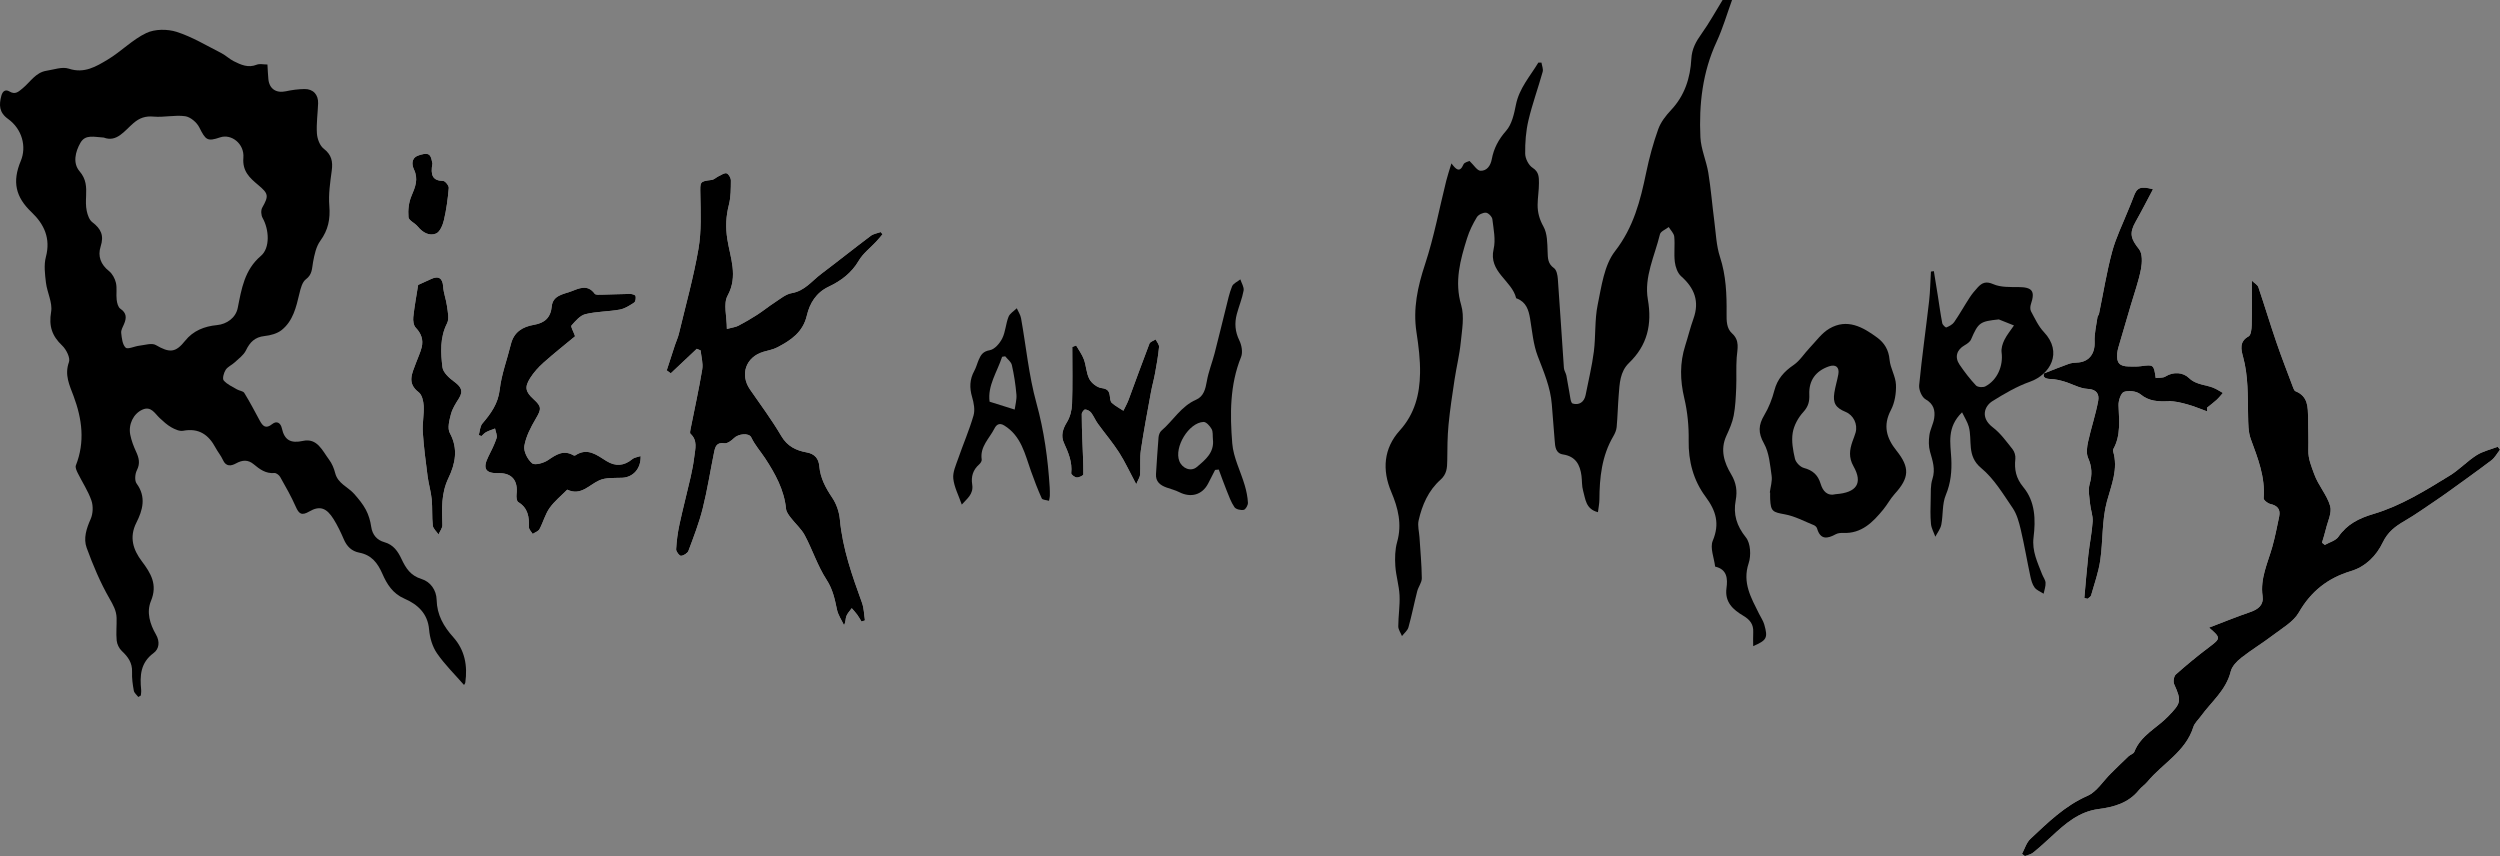 <?xml version="1.0" encoding="utf-8"?>
<!-- Generator: Adobe Illustrator 16.0.0, SVG Export Plug-In . SVG Version: 6.00 Build 0)  -->
<!DOCTYPE svg PUBLIC "-//W3C//DTD SVG 1.1//EN" "http://www.w3.org/Graphics/SVG/1.1/DTD/svg11.dtd">
<svg version="1.1" id="Layer_1" xmlns="http://www.w3.org/2000/svg" xmlns:xlink="http://www.w3.org/1999/xlink" x="0px" y="0px"
	 width="1323.267px" height="453.116px" viewBox="0 0 1323.267 453.116" enable-background="new 0 0 1323.267 453.116"
	 xml:space="preserve">
<rect x="0" y="0" width="1323.267" height="453.116" fill="#808080" stroke="none"/>
<path fill="#FFFFFF" d="M1230.549,288.422c-0.507-0.395-1.014-0.79-1.521-1.185c0.691-2.372,1.491-4.719,2.05-7.121
	c0.957-4.116,3.315-8.715,2.282-12.302c-1.71-5.933-6.249-10.756-8.468-16.933c-1.52-4.231-3.195-8.026-3.083-12.604
	c0.139-5.656-0.085-11.32-0.153-16.98c-0.068-5.733,0.085-11.554-6.642-14.213c-0.514-0.203-0.902-1.003-1.129-1.607
	c-3.032-8.088-6.187-16.136-8.986-24.305c-3.323-9.697-6.271-19.522-9.562-29.231c-0.393-1.159-1.907-1.938-3.433-3.401
	c0,8.631,0.113,16.102-0.074,23.565c-0.052,2.058-0.377,5.256-1.646,5.937c-5.131,2.75-3.893,7.274-2.921,10.827
	c2.817,10.304,2.432,20.738,2.658,31.196c0.09,4.13,0.036,8.534,1.419,12.312c3.724,10.174,7.738,20.146,6.811,31.345
	c-0.078,0.943,2.112,2.706,3.49,3.018c3.791,0.856,5.541,2.81,4.737,6.648c-1.124,5.364-2.156,10.765-3.637,16.034
	c-2.404,8.563-6.485,16.714-5.157,26.077c0.663,4.681-2.251,6.999-6.505,8.455c-7.186,2.459-14.225,5.345-21.831,8.244
	c6.337,5.39,6.161,5.731,0.255,10.18c-6.135,4.619-12.084,9.508-17.822,14.608c-1.055,0.937-1.508,3.8-0.892,5.166
	c4.088,9.05,3.562,10.017-3.219,17.057c-5.972,6.2-14.507,9.993-17.868,18.737c-0.396,1.028-2.128,1.478-3.074,2.372
	c-3.165,2.989-6.27,6.043-9.368,9.101c-4.079,4.024-7.437,9.655-12.331,11.804c-12.051,5.292-21.019,14.172-30.261,22.834
	c-2.098,1.966-2.978,5.231-4.418,7.899c0.502,0.387,1.003,0.773,1.505,1.16c1.459-0.573,3.167-0.839,4.33-1.778
	c3.459-2.793,6.759-5.793,10.021-8.818c7.143-6.623,14.412-12.958,24.639-14.278c8.186-1.057,15.866-3.201,21.387-10.044
	c1.331-1.649,3.207-2.855,4.563-4.488c8.028-9.669,20.173-15.856,24.256-28.913c0.658-2.103,2.605-3.804,3.967-5.684
	c5.564-7.685,13.376-13.769,15.814-23.707c0.674-2.748,3.265-5.416,5.638-7.28c5.451-4.284,11.448-7.867,16.959-12.083
	c4.775-3.652,10.639-6.949,13.461-11.872c6.424-11.203,15.374-18.192,27.461-21.846c7.95-2.402,13.593-8.168,16.951-15.182
	c2.674-5.582,6.618-8.551,11.553-11.399c5.914-3.413,11.46-7.466,17.154-11.258c1.646-1.098,3.274-2.226,4.878-3.386
	c7.997-5.786,16.059-11.489,23.919-17.455c1.87-1.419,3.058-3.736,4.559-5.641c-0.408-0.508-0.816-1.015-1.224-1.522
	c-3.767,1.452-7.878,2.36-11.219,4.483c-4.968,3.155-9.093,7.653-14.103,10.724c-12.898,7.908-25.81,16.012-40.453,20.354
	c-7.538,2.234-13.92,5.354-18.533,12.053C1236.292,286.192,1232.998,287.016,1230.549,288.422z"/>
<path fill="#FFFFFF" d="M352.904,196.04c0.711,0.521,1.421,1.042,2.132,1.562c4.593-4.324,9.186-8.648,13.778-12.973
	c0.676,0.284,1.353,0.569,2.028,0.854c0.328,3.337,1.381,6.795,0.852,9.99c-1.748,10.543-4.077,20.988-6.15,31.479
	c-0.174,0.879-0.501,2.253-0.071,2.646c3.886,3.552,2.519,7.936,2.019,12.105c-0.433,3.612-1.116,7.21-1.927,10.76
	c-1.916,8.383-4.106,16.705-5.92,25.109c-0.932,4.319-1.515,8.749-1.766,13.156c-0.067,1.181,1.724,3.511,2.56,3.465
	c1.401-0.077,3.476-1.356,3.95-2.623c2.774-7.404,5.648-14.832,7.566-22.482c2.459-9.815,4.007-19.857,6.033-29.784
	c0.577-2.826,1.301-5.323,5.434-4.68c1.549,0.241,3.76-1.397,5.104-2.743c2.251-2.256,7.901-2.919,9.119-0.354
	c1.946,4.098,4.947,7.406,7.313,11.021c5.261,8.033,10.129,16.736,11.103,26.83c0.157,1.621,1.418,3.255,2.479,4.646
	c2.421,3.179,5.613,5.903,7.452,9.365c4.08,7.679,6.776,16.182,11.475,23.414c3.315,5.102,4.388,10.287,5.545,15.855
	c0.6,2.889,2.449,5.518,3.733,8.264c0.998-1.878,0.723-3.491,1.232-4.799c0.599-1.538,1.878-2.812,2.863-4.2
	c0.975,1.15,2.017,2.252,2.905,3.466c0.833,1.14,1.505,2.398,2.248,3.605c0.612-0.204,1.224-0.409,1.836-0.613
	c-0.497-3.115-0.516-6.403-1.571-9.317c-5.201-14.367-10.298-28.697-11.708-44.11c-0.362-3.954-1.817-8.222-4.026-11.5
	c-3.5-5.195-6.308-10.368-6.86-16.709c-0.346-3.969-2.375-6.507-6.709-7.292c-5.552-1.006-10.202-3.202-13.416-8.677
	c-4.994-8.503-10.915-16.467-16.539-24.593c-5.461-7.89-2.251-17.178,6.982-19.946c2.515-0.755,5.207-1.192,7.492-2.395
	c7.114-3.741,13.507-7.915,15.589-16.821c1.499-6.409,4.858-12.098,11.553-15.267c6.47-3.062,12.099-7.229,15.934-13.785
	c2.237-3.825,6.085-6.703,9.179-10.035c1.176-1.266,2.267-2.609,3.397-3.918c-0.319-0.396-0.639-0.793-0.958-1.189
	c-1.776,0.65-3.835,0.925-5.284,2.013c-8.806,6.618-17.411,13.504-26.211,20.131c-4.947,3.726-8.731,9.028-15.618,10.189
	c-3.125,0.527-5.984,2.991-8.812,4.813c-3.239,2.088-6.236,4.551-9.473,6.643c-3.226,2.084-6.562,4.018-9.965,5.798
	c-1.408,0.737-3.115,0.901-6.074,1.702c0-6.701-1.955-13.333,0.388-17.61c5.694-10.394,1.354-20.248-0.134-29.856
	c-1.017-6.564-0.723-12.171,0.838-18.32c1.04-4.095,1.018-8.509,1.04-12.782c0.007-1.328-1.132-3.385-2.233-3.791
	c-1.068-0.396-2.794,0.829-4.17,1.473c-1.299,0.608-2.462,1.85-3.783,2.012c-6.388,0.786-6.095,0.91-5.979,7.613
	c0.167,9.612,0.633,19.426-0.985,28.815c-2.612,15.157-6.792,30.046-10.38,45.031c-0.488,2.039-1.42,3.968-2.082,5.969
	C355.78,187.119,354.351,191.582,352.904,196.04z"/>
<path fill="#FFFFFF" d="M1081.877,197.642c-0.696,1.933,0.553,2.912,3.659,2.998c2.391,0.065,4.818,0.652,7.129,1.342
	c4.166,1.242,8.216,3.691,12.392,3.874c4.907,0.215,6.12,3.03,5.526,6.285c-1.323,7.258-3.738,14.31-5.321,21.53
	c-0.615,2.81-1.113,6.256-0.038,8.695c2.073,4.702,2.25,8.887,0.839,13.81c-0.929,3.235-0.106,7.031,0.221,10.55
	c0.29,3.116,1.566,6.233,1.367,9.283c-0.388,5.938-1.636,11.814-2.286,17.744c-0.831,7.584-1.423,15.195-2.118,22.795
	c0.573,0.132,1.146,0.264,1.719,0.396c0.634-0.588,1.642-1.069,1.843-1.78c1.749-6.171,3.953-12.297,4.866-18.604
	c1.498-10.344,0.815-21.171,3.519-31.124c2.426-8.929,6.118-17.234,3.257-26.645c-0.09-0.296-0.06-0.718,0.089-0.982
	c4.153-7.409,3.059-15.367,2.806-23.334c-0.077-2.435,1.263-6.466,2.907-7.042c2.519-0.882,6.676-0.389,8.695,1.273
	c4.583,3.771,9.399,3.874,14.78,3.675c3.306-0.123,6.727,0.766,9.973,1.65c3.591,0.979,7.041,2.473,10.553,3.743
	c-0.02-0.657-0.039-1.315-0.059-1.973c1.699-1.373,3.465-2.675,5.076-4.145c1.211-1.105,2.223-2.428,3.323-3.652
	c-1.272-0.734-2.52-1.519-3.823-2.192c-4.522-2.337-9.958-1.682-14.229-5.8c-2.88-2.777-7.947-3.508-12.387-0.709
	c-1.346,0.849-3.4,0.574-5.121,0.812c-1.021-7.159-1.131-7.182-7.821-6.285c-2.13,0.285-4.321,0.195-6.481,0.152
	c-4.837-0.098-6.507-1.856-6.096-6.8c0.176-2.109,0.913-4.187,1.508-6.245c1.879-6.504,3.815-12.991,5.721-19.488
	c1.85-6.308,4.114-12.536,5.358-18.963c0.663-3.426,0.861-8.242-1.022-10.599c-4.295-5.374-5.283-8.378-1.871-14.393
	c3.185-5.614,6.103-11.381,9.265-17.319c-6.752-1.805-8.564-0.877-10.324,4.113c-0.822,2.334-1.86,4.591-2.772,6.894
	c-2.909,7.339-6.501,14.494-8.539,22.067c-2.904,10.788-4.657,21.886-6.935,32.844c-0.131,0.633-0.732,1.18-0.818,1.807
	c-0.597,4.334-1.707,8.705-1.517,13.015c0.283,6.447-3.13,10.85-9.506,11.005c-1.444,0.035-2.952,0.243-4.304,0.725
	C1090.936,194.05,1087.059,195.633,1081.877,197.642z"/>
<path fill="#FFFFFF" d="M304.402,177.978c-0.984-2.769-2.431-5.103-1.912-5.686c2.11-2.369,4.552-5.309,7.371-6.001
	c5.894-1.446,12.157-1.319,18.163-2.417c2.703-0.493,5.276-2.184,7.643-3.735c0.739-0.484,0.997-2.394,0.724-3.459
	c-0.152-0.592-1.854-1.115-2.852-1.107c-4.994,0.041-9.986,0.308-14.981,0.401c-1.304,0.024-3.29,0.201-3.812-0.522
	c-3.777-5.237-8.54-2.687-12.499-1.204c-4,1.497-9.651,2.062-10.203,7.928c-0.562,5.968-3.799,8.793-9.354,9.737
	c-6.083,1.033-10.688,3.8-12.281,10.316c-1.953,7.989-4.966,15.832-5.896,23.926c-0.866,7.522-4.652,12.693-9.176,18.007
	c-1.281,1.504-1.319,4.066-1.927,6.144c0.48,0.169,0.96,0.337,1.439,0.506c0.832-0.718,1.568-1.617,2.517-2.112
	c1.479-0.772,3.103-1.271,4.665-1.886c0.315,1.703,1.283,3.617,0.815,5.068c-1.104,3.426-2.814,6.668-4.417,9.917
	c-3.058,6.194-1.466,8.823,5.336,8.645c7.145-0.188,10.542,3.868,9.644,11.23c-0.165,1.35,0.057,3.579,0.895,4.083
	c5.248,3.159,5.818,7.982,5.687,13.362c-0.028,1.148,1.278,2.329,1.969,3.495c1.231-0.831,2.974-1.385,3.599-2.543
	c1.954-3.623,2.981-7.831,5.319-11.141c2.572-3.64,6.199-6.534,9.366-9.753c7.184,3.416,11.446-2.426,16.951-4.922
	c3.526-1.599,8.038-1.187,12.121-1.359c5.731-0.241,10.034-4.826,9.77-11.497c-1.585,0.557-3.285,0.715-4.375,1.613
	c-4.392,3.618-8.873,4.006-13.68,1.027c-5.116-3.17-10.047-7.333-16.536-2.994c-0.221,0.148-0.715,0.103-0.971-0.046
	c-5.255-3.039-9.142-0.38-13.449,2.544c-2.292,1.555-6.952,2.872-8.398,1.685c-2.402-1.972-4.621-6.311-4.135-9.182
	c0.843-4.981,3.381-9.856,5.998-14.312c3.051-5.192,3.281-6.455-1.071-10.407c-4.315-3.917-4.934-6.345-1.845-11.215
	c1.902-3.001,4.375-5.764,7.037-8.134C293.249,187.001,299.131,182.353,304.402,177.978z"/>
<path fill="#FFFFFF" d="M221.328,150.812c-0.901,5.727-1.96,11.352-2.579,17.024c-0.201,1.844,0.138,4.397,1.295,5.608
	c2.927,3.061,4.117,6.419,3.153,10.365c-0.697,2.854-2.044,5.546-3.042,8.331c-1.915,5.345-4.992,10.59,1.451,15.478
	c1.745,1.323,2.522,4.71,2.65,7.205c0.237,4.625-0.769,9.32-0.467,13.934c0.511,7.812,1.536,15.597,2.544,23.367
	c0.528,4.066,1.767,8.05,2.165,12.122c0.451,4.617,0.058,9.32,0.581,13.924c0.189,1.663,1.965,3.146,3.017,4.712
	c0.722-1.661,2.108-3.344,2.055-4.98c-0.277-8.47-0.706-16.706,3.203-24.837c3.622-7.532,5.314-15.497,0.742-23.864
	c-1.371-2.509-0.262-6.759,0.588-9.98c0.779-2.952,2.553-5.711,4.225-8.342c2.646-4.165,0.827-6.405-2.632-8.955
	c-2.569-1.895-5.751-4.78-6.084-7.536c-0.94-7.788-1.407-15.714,2.458-23.299c1.219-2.394,0.344-6.02-0.043-9.021
	c-0.451-3.505-1.838-6.919-2.05-10.418c-0.257-4.257-2.355-5.855-6.271-4.007C225.872,148.783,223.426,149.859,221.328,150.812z"/>
<path fill="#FFFFFF" d="M601.41,256.32c1.062-2.54,1.979-3.794,2.06-5.1c0.267-4.315-0.225-8.718,0.405-12.963
	c1.521-10.256,3.476-20.448,5.333-30.652c0.619-3.4,1.579-6.738,2.196-10.139c0.83-4.578,1.655-9.173,2.091-13.798
	c0.12-1.273-1.155-2.679-1.79-4.023c-1.134,0.744-2.907,1.242-3.304,2.271c-3.791,9.819-7.317,19.741-10.999,29.604
	c-0.755,2.024-1.841,3.926-2.775,5.883c-2.076-1.363-4.326-2.533-6.146-4.178c-0.807-0.729-0.888-2.402-1.048-3.678
	c-0.333-2.656-1.31-3.729-4.363-4.14c-2.373-0.318-5.259-2.55-6.426-4.73c-1.662-3.104-1.686-7.038-2.926-10.429
	c-0.953-2.606-2.703-4.921-4.099-7.365c-0.685,0.252-1.369,0.504-2.054,0.756c0,10.067,0.218,20.142-0.125,30.197
	c-0.112,3.289-1.033,6.931-2.746,9.689c-2.239,3.606-3.218,7.21-1.584,10.821c2.35,5.194,4.552,10.223,3.896,16.135
	c-0.075,0.682,1.838,2.162,2.902,2.237c1.179,0.083,3.5-1.015,3.504-1.613c0.049-5.903-0.296-11.809-0.498-17.715
	c-0.163-4.748-0.377-9.498-0.333-14.245c0.008-0.854,1.189-2.42,1.77-2.393c1.102,0.052,2.485,0.768,3.17,1.656
	c1.387,1.795,2.238,3.997,3.573,5.842c3.688,5.096,7.803,9.906,11.196,15.185C595.442,244.342,597.881,249.705,601.41,256.32z"/>
<path fill="#FFFFFF" d="M228.898,86.548c-0.303-0.879-0.446-3.707-1.868-4.697c-1.272-0.885-4.133-0.173-5.977,0.595
	c-3.443,1.433-3.061,4.887-1.937,7.268c2.433,5.151,0.671,9.299-1.323,13.991c-1.448,3.408-1.91,7.551-1.584,11.258
	c0.154,1.75,3.388,3.083,4.869,4.897c2.602,3.187,6.131,5.243,9.702,3.772c2.067-0.852,3.576-4.483,4.197-7.13
	c1.307-5.573,2.071-11.305,2.562-17.014c0.104-1.209-1.897-3.705-2.96-3.723C228.953,95.671,227.768,92.688,228.898,86.548z"/>
<path fill-rule="evenodd" clip-rule="evenodd" d="M916.783,0c-2.688,7.381-4.87,14.996-8.167,22.095
	c-7.49,16.128-9.378,33.164-8.579,50.531c0.291,6.326,3.153,12.492,4.188,18.838c1.384,8.489,2.059,17.091,3.173,25.627
	c0.829,6.344,1.048,12.93,3.009,18.927c3.227,9.868,3.59,19.863,3.484,29.988c-0.039,3.832-0.023,7.821,2.868,10.431
	c4.283,3.866,2.812,8.25,2.485,12.817c-0.381,5.354-0.026,10.756-0.262,16.125c-0.215,4.887-0.414,9.829-1.33,14.611
	c-0.703,3.676-2.291,7.24-3.871,10.678c-3.39,7.379-1.189,14.173,2.534,20.382c2.695,4.493,3.317,8.838,2.412,13.719
	c-1.383,7.452,0.441,13.55,5.411,19.721c2.462,3.055,2.793,9.562,1.436,13.619c-3.474,10.386,1.351,18.364,5.509,26.786
	c0.935,1.893,2.198,3.69,2.761,5.688c2.002,7.099,1.35,8.289-5.877,11.421c0-2.593-0.103-4.999,0.022-7.393
	c0.215-4.104-1.708-6.581-5.198-8.656c-5.44-3.233-9.988-7.159-8.951-14.718c0.672-4.896,0.383-9.893-6.008-11.328
	c-0.537-4.606-2.821-9.94-1.265-13.674c3.78-9.065,1.747-15.857-3.781-23.298c-6.419-8.639-9.154-18.724-8.966-29.774
	c0.127-7.463-0.595-15.135-2.316-22.385c-2.261-9.52-2.446-18.664,0.523-27.939c1.502-4.693,2.655-9.505,4.321-14.135
	c3.293-9.152,0.574-16.222-6.502-22.472c-1.906-1.684-3.024-4.916-3.354-7.581c-0.546-4.402,0.127-8.949-0.302-13.378
	c-0.173-1.776-1.902-3.402-2.924-5.097c-1.606,1.262-4.272,2.267-4.648,3.825c-2.752,11.4-8.469,22.564-6.399,34.513
	c2.292,13.235-0.267,24.243-9.974,33.588c-4.817,4.638-4.973,10.938-5.461,17.016c-0.454,5.64-0.566,11.308-1.08,16.939
	c-0.152,1.68-0.923,3.414-1.793,4.898c-6.085,10.375-7.274,21.78-7.343,33.466c-0.012,2.084-0.465,4.165-0.768,6.688
	c-6.559-1.661-6.591-7.031-7.853-11.342c-0.734-2.512-0.521-5.288-0.864-7.929c-0.765-5.879-3.091-10.271-9.754-11.294
	c-3.97-0.608-4.197-4.111-4.432-7.371c-0.459-6.376-1.026-12.745-1.52-19.119c-0.7-9.043-4.234-17.173-7.441-25.53
	c-2.399-6.252-2.94-13.243-4.068-19.946c-0.775-4.612-2.101-8.67-6.906-10.553c-0.155-0.061-0.431-0.087-0.451-0.177
	c-2.237-9.409-14.763-13.863-11.93-26.033c1.156-4.965-0.05-10.557-0.675-15.805c-0.159-1.334-2.148-3.349-3.401-3.43
	c-1.587-0.104-3.977,1.028-4.792,2.372c-2.112,3.482-3.965,7.243-5.182,11.125c-3.619,11.543-6.791,22.922-3.108,35.479
	c1.768,6.025,0.399,13.121-0.244,19.663c-0.646,6.567-2.274,13.032-3.263,19.573c-1.211,8.02-2.443,16.049-3.213,24.117
	c-0.599,6.274-0.613,12.614-0.674,18.927c-0.037,3.852-0.258,7.156-3.603,10.13c-6.374,5.669-9.717,13.365-11.554,21.545
	c-0.623,2.773,0.273,5.887,0.462,8.846c0.462,7.229,1.155,14.456,1.232,21.688c0.024,2.292-1.827,4.545-2.434,6.914
	c-1.624,6.344-2.877,12.787-4.641,19.088c-0.484,1.729-2.249,3.099-3.427,4.633c-0.687-1.713-1.957-3.428-1.953-5.14
	c0.011-5.478,0.926-10.975,0.668-16.426c-0.245-5.199-1.896-10.326-2.229-15.53c-0.269-4.209-0.178-8.677,0.954-12.69
	c2.655-9.414,0.548-17.918-3.105-26.537c-4.915-11.596-4.043-23.03,4.482-32.468c7.993-8.848,10.56-19.186,10.754-30.335
	c0.126-7.225-0.796-14.528-1.891-21.699c-1.907-12.504,0.612-24.081,4.545-35.989c4.754-14.394,7.53-29.438,11.217-44.188
	c0.715-2.859,1.679-5.656,2.74-9.189c2.326,3.064,4.326,5.269,6.391,0.525c0.487-1.119,2.626-1.521,3.178-1.812
	c2.346,2.21,4.03,5.13,5.812,5.19c3.329,0.112,5.323-2.599,5.977-6.124c1.062-5.727,3.568-10.479,7.604-15.047
	c3.041-3.443,4.214-8.942,5.169-13.735c1.754-8.809,7.541-15.125,11.875-22.354c0.551,0.001,1.103,0.002,1.653,0.004
	c0.243,1.631,1.044,3.417,0.64,4.866c-2.404,8.599-5.489,17.023-7.534,25.698c-1.351,5.731-1.81,11.79-1.722,17.688
	c0.038,2.569,1.821,6.093,3.927,7.43c3.456,2.196,3.337,5.115,3.353,8.118c0.02,3.812-0.666,7.626-0.699,11.441
	c-0.036,4.093,0.953,7.73,3.104,11.579c2.068,3.701,2.024,8.784,2.183,13.285c0.123,3.465,0.082,6.347,3.384,8.688
	c1.359,0.964,1.883,3.701,2.028,5.688c1.158,15.718,2.104,31.451,3.213,47.173c0.097,1.369,1.036,2.659,1.323,4.04
	c0.588,2.82,0.923,5.692,1.507,8.514c0.456,2.206,0.66,5.912,1.796,6.257c3.296,1.003,6.112-0.652,6.864-4.51
	c1.494-7.661,3.377-15.272,4.361-22.998c1.049-8.24,0.371-16.769,2.038-24.843c2.009-9.734,3.423-20.885,9.155-28.269
	c9.872-12.715,13.435-26.821,16.521-41.709c1.605-7.745,3.702-15.449,6.363-22.892c1.333-3.729,4.037-7.194,6.805-10.138
	c7.204-7.662,10.174-16.999,10.712-27.037c0.288-5.362,2.461-9.214,5.402-13.327c4.078-5.702,7.468-11.896,11.152-17.881
	C913.45,0,915.116,0,916.783,0z"/>
<path fill-rule="evenodd" clip-rule="evenodd" d="M73.215,368.923c-0.828-1.105-2.164-2.118-2.386-3.334
	c-0.593-3.25-1.063-6.602-0.928-9.886c0.199-4.84-2.121-8.036-5.425-11.134c-1.424-1.334-2.527-3.597-2.716-5.54
	c-0.385-3.955,0.061-7.983-0.044-11.977c-0.101-3.838-1.831-6.87-3.797-10.297c-4.856-8.464-8.698-17.604-12.051-26.798
	c-1.814-4.976-0.121-10.203,2.119-15.244c1.25-2.814,1.412-6.85,0.407-9.763c-1.749-5.073-4.836-9.676-7.234-14.539
	c-0.616-1.25-1.427-3.003-1.005-4.074c4.897-12.417,3.313-24.545-1.184-36.621c-2.16-5.8-4.937-11.261-2.476-18.058
	c0.817-2.256-1.426-6.694-3.589-8.744c-5.38-5.099-7.145-10.31-5.848-17.868c0.831-4.841-2.116-10.231-2.74-15.451
	c-0.537-4.496-1.152-9.355-0.028-13.604c2.6-9.821-0.903-17.313-7.609-23.69c-8.398-7.987-10.317-16.039-5.683-27.111
	c3.175-7.587,0.695-16.908-6.746-22.245c-4.765-3.418-4.817-7.376-3.552-12.203c0.656-2.504,2.188-3.603,4.306-2.327
	c3.084,1.857,4.776,0.128,6.911-1.61c4.081-3.321,6.897-8.461,12.703-9.357c3.93-0.606,8.346-2.249,11.773-1.109
	c8.238,2.74,14.516-1.144,20.671-4.833c7.073-4.238,13.033-10.538,20.385-14.03c4.529-2.15,11.219-2.165,16.115-0.586
	c8.212,2.649,15.805,7.263,23.578,11.208c2.318,1.177,4.245,3.131,6.569,4.291c3.796,1.894,7.639,3.695,12.181,1.855
	c1.532-0.62,3.525-0.099,5.665-0.099c0.176,2.873,0.248,5.333,0.494,7.776c0.52,5.17,4.164,7.499,9.26,6.392
	c3.228-0.702,6.571-1.143,9.869-1.185c4.603-0.059,7.361,2.988,7.198,7.583c-0.189,5.325-0.98,10.674-0.63,15.954
	c0.186,2.806,1.508,6.422,3.587,8.029c4.17,3.225,4.912,6.771,4.262,11.591c-0.834,6.185-1.785,12.519-1.285,18.675
	c0.565,6.958-0.572,12.745-4.752,18.472c-2.255,3.089-3.145,7.406-3.863,11.314c-0.622,3.382-0.35,6.507-3.762,9.058
	c-1.987,1.485-2.837,4.942-3.486,7.681c-1.694,7.148-3.363,14.391-9.349,19.192c-2.378,1.908-5.941,2.854-9.077,3.189
	c-5.103,0.548-7.737,3.229-9.859,7.612c-1.204,2.486-3.814,4.336-5.933,6.321c-1.522,1.427-3.737,2.312-4.797,3.977
	c-0.99,1.554-1.839,4.646-1.03,5.599c1.773,2.085,4.602,3.301,7.068,4.756c1.232,0.727,3.208,0.834,3.83,1.846
	c2.929,4.77,5.54,9.738,8.197,14.672c1.571,2.917,3.192,4.534,6.533,1.853c2.541-2.04,4.561-0.519,5.147,2.168
	c1.388,6.356,4.738,8.116,11.165,6.708c7.616-1.668,10.275,5.179,13.816,9.888c1.539,2.046,2.618,4.625,3.249,7.128
	c1.408,5.584,6.766,7.306,10.045,11.021c2.302,2.608,4.592,5.358,6.208,8.405c1.452,2.736,2.378,5.907,2.817,8.989
	c0.625,4.383,3.148,7.109,6.96,8.168c4.86,1.349,7.207,4.938,9.067,8.874c2.327,4.922,4.776,8.843,10.674,10.649
	c4.569,1.398,7.827,5.794,7.94,11.026c0.17,7.918,3.691,14.039,8.78,19.717c6.14,6.85,7.654,15.107,6.393,24.006
	c-0.079,0.559-0.55,1.061-0.684,1.306c-4.907-5.629-10.194-10.785-14.305-16.752c-2.416-3.505-3.818-8.229-4.17-12.527
	c-0.711-8.708-6.246-13.439-13.092-16.42c-6.248-2.72-9.284-7.766-11.625-13.11c-2.562-5.851-5.789-9.983-12.253-11.218
	c-4.006-0.765-6.568-3.282-8.183-7.071c-1.558-3.655-3.305-7.276-5.395-10.649c-3.696-5.966-7.3-7.328-12.866-4.079
	c-4.115,2.402-5.503,1.256-7.192-2.577c-2.377-5.397-5.328-10.552-8.23-15.699c-0.56-0.993-2.088-2.165-3.062-2.076
	c-4.546,0.413-7.769-1.99-10.898-4.603c-3.094-2.583-6.03-2.338-9.422-0.484c-2.564,1.401-5.289,1.857-6.924-1.833
	c-0.996-2.248-2.674-4.184-3.836-6.371c-3.696-6.958-8.877-10.658-17.219-9.075c-1.922,0.365-4.387-0.771-6.256-1.829
	c-2.236-1.267-4.199-3.085-6.103-4.855c-2.641-2.453-4.578-6.544-9.177-4.505c-4.781,2.119-7.534,7.805-6.446,13.299
	c0.603,3.045,1.73,6.047,3.041,8.874c1.542,3.328,2.322,6.265,0.458,9.92c-0.988,1.938-1.276,5.492-0.141,7.037
	c5.23,7.111,3.183,14.173-0.117,20.688c-3.952,7.804-1.63,14.451,2.809,20.348c4.938,6.56,8.489,12.475,4.891,21.141
	c-2.444,5.887-0.536,12.23,2.627,17.678c2.254,3.882,1.691,7.714-1.218,9.853c-7.043,5.179-7.305,12.054-6.584,19.548
	c0.092,0.959-0.103,1.946-0.165,2.92C74.108,368.39,73.662,368.656,73.215,368.923z M54.939,72.816
	c-5.154-0.276-9.711-1.826-12.341,2.729c-2.794,4.842-4.134,10.831-0.514,15.067c3.63,4.248,3.689,8.328,3.492,13.066
	c-0.111,2.653-0.209,5.396,0.335,7.96c0.451,2.13,1.331,4.744,2.924,5.949c4.745,3.588,6.272,7.137,4.449,12.824
	c-1.686,5.262,0.096,9.624,4.386,13.042c1.793,1.429,3.168,3.975,3.695,6.253c0.66,2.857,0.044,5.986,0.389,8.95
	c0.195,1.676,0.75,3.942,1.947,4.748c3.399,2.287,3.328,4.907,1.948,8.135c-0.649,1.517-1.656,3.189-1.491,4.679
	c0.303,2.735,0.625,6.157,2.356,7.794c1.101,1.041,4.743-0.758,7.272-1.04c2.917-0.325,6.554-1.572,8.675-0.343
	c7.367,4.272,10.481,4.082,15.521-2.244c4.256-5.343,10.269-7.688,16.817-8.302c5.291-0.496,9.999-3.897,11.034-9.072
	c2.021-10.106,3.533-20.143,12.28-27.582c4.926-4.189,4.363-13.919,0.884-20.073c-0.812-1.437-0.982-4.058-0.204-5.429
	c3.555-6.263,3.363-7.425-2.219-12.089c-4.401-3.677-8.344-7.219-7.751-14.337c0.622-7.463-6.407-12.801-12.309-10.793
	c-6.781,2.308-7.635,1.482-11.051-5.331c-1.321-2.634-4.708-5.491-7.479-5.872c-5.457-0.749-11.19,0.703-16.716,0.211
	c-4.301-0.384-7.378,0.688-10.543,3.381C65.879,69.222,61.827,75.47,54.939,72.816z"/>
<path fill-rule="evenodd" clip-rule="evenodd" d="M1230.549,288.422c2.448-1.406,5.743-2.229,7.187-4.327
	c4.613-6.699,10.995-9.818,18.533-12.053c14.644-4.342,27.555-12.445,40.453-20.354c5.01-3.07,9.135-7.568,14.103-10.724
	c3.341-2.123,7.452-3.031,11.219-4.483c0.407,0.508,0.815,1.015,1.224,1.522c-1.501,1.904-2.688,4.222-4.559,5.641
	c-7.86,5.966-15.922,11.669-23.919,17.455c-1.604,1.16-3.231,2.288-4.878,3.386c-5.694,3.792-11.24,7.845-17.154,11.258
	c-4.935,2.849-8.879,5.817-11.553,11.399c-3.358,7.014-9.001,12.779-16.951,15.182c-12.087,3.653-21.037,10.643-27.461,21.846
	c-2.822,4.923-8.686,8.22-13.461,11.872c-5.511,4.216-11.508,7.799-16.959,12.083c-2.373,1.864-4.964,4.532-5.638,7.28
	c-2.438,9.938-10.25,16.022-15.814,23.707c-1.361,1.88-3.309,3.581-3.967,5.684c-4.083,13.057-16.228,19.244-24.256,28.913
	c-1.356,1.633-3.232,2.839-4.563,4.488c-5.521,6.843-13.201,8.987-21.387,10.044c-10.227,1.32-17.496,7.655-24.639,14.278
	c-3.263,3.025-6.562,6.025-10.021,8.818c-1.163,0.939-2.871,1.205-4.33,1.778c-0.502-0.387-1.003-0.773-1.505-1.16
	c1.44-2.668,2.32-5.934,4.418-7.899c9.242-8.662,18.21-17.542,30.261-22.834c4.895-2.148,8.252-7.779,12.331-11.804
	c3.099-3.058,6.203-6.111,9.368-9.101c0.946-0.895,2.679-1.344,3.074-2.372c3.361-8.744,11.896-12.537,17.868-18.737
	c6.78-7.04,7.307-8.007,3.219-17.057c-0.616-1.366-0.163-4.229,0.892-5.166c5.738-5.101,11.688-9.989,17.822-14.608
	c5.906-4.448,6.082-4.79-0.255-10.18c7.606-2.899,14.646-5.785,21.831-8.244c4.254-1.456,7.168-3.774,6.505-8.455
	c-1.328-9.363,2.753-17.514,5.157-26.077c1.48-5.27,2.513-10.67,3.637-16.034c0.804-3.839-0.946-5.792-4.737-6.648
	c-1.378-0.312-3.568-2.074-3.49-3.018c0.928-11.198-3.087-21.171-6.811-31.345c-1.383-3.777-1.329-8.182-1.419-12.312
	c-0.227-10.458,0.159-20.893-2.658-31.196c-0.972-3.553-2.21-8.077,2.921-10.827c1.269-0.681,1.594-3.879,1.646-5.937
	c0.188-7.464,0.074-14.935,0.074-23.565c1.525,1.464,3.04,2.242,3.433,3.401c3.29,9.709,6.238,19.534,9.562,29.231
	c2.8,8.169,5.954,16.217,8.986,24.305c0.227,0.604,0.615,1.404,1.129,1.607c6.727,2.659,6.573,8.479,6.642,14.213
	c0.068,5.66,0.292,11.324,0.153,16.98c-0.112,4.577,1.563,8.372,3.083,12.604c2.219,6.177,6.758,11,8.468,16.933
	c1.033,3.587-1.325,8.186-2.282,12.302c-0.559,2.402-1.358,4.749-2.05,7.121C1229.536,287.632,1230.042,288.027,1230.549,288.422z"
	/>
<path fill-rule="evenodd" clip-rule="evenodd" d="M352.904,196.04c1.447-4.458,2.876-8.921,4.347-13.371
	c0.662-2.001,1.594-3.93,2.082-5.969c3.588-14.985,7.769-29.874,10.38-45.031c1.618-9.39,1.152-19.203,0.985-28.815
	c-0.116-6.703-0.409-6.827,5.979-7.613c1.321-0.162,2.483-1.403,3.783-2.012c1.376-0.644,3.102-1.868,4.17-1.473
	c1.101,0.406,2.24,2.463,2.233,3.791c-0.022,4.273,0,8.688-1.04,12.782c-1.561,6.149-1.855,11.756-0.838,18.32
	c1.488,9.608,5.828,19.463,0.134,29.856c-2.343,4.277-0.388,10.909-0.388,17.61c2.959-0.801,4.666-0.965,6.074-1.702
	c3.403-1.78,6.739-3.714,9.965-5.798c3.236-2.092,6.233-4.555,9.473-6.643c2.828-1.822,5.688-4.286,8.812-4.813
	c6.887-1.161,10.671-6.464,15.618-10.189c8.8-6.627,17.405-13.513,26.211-20.131c1.448-1.088,3.507-1.362,5.284-2.013
	c0.32,0.396,0.639,0.793,0.958,1.189c-1.13,1.309-2.221,2.652-3.397,3.918c-3.094,3.332-6.942,6.21-9.179,10.035
	c-3.835,6.556-9.464,10.723-15.934,13.785c-6.695,3.169-10.055,8.857-11.553,15.267c-2.082,8.906-8.475,13.08-15.589,16.821
	c-2.285,1.202-4.977,1.64-7.492,2.395c-9.233,2.769-12.443,12.057-6.982,19.946c5.625,8.126,11.545,16.09,16.539,24.593
	c3.214,5.475,7.864,7.671,13.416,8.677c4.334,0.785,6.363,3.323,6.709,7.292c0.553,6.341,3.36,11.514,6.86,16.709
	c2.208,3.278,3.664,7.546,4.026,11.5c1.41,15.413,6.506,29.743,11.708,44.11c1.055,2.914,1.074,6.202,1.571,9.317
	c-0.612,0.204-1.224,0.409-1.836,0.613c-0.743-1.207-1.414-2.466-2.248-3.605c-0.888-1.214-1.93-2.315-2.905-3.466
	c-0.984,1.389-2.264,2.662-2.863,4.2c-0.509,1.308-0.234,2.921-1.232,4.799c-1.285-2.746-3.133-5.375-3.733-8.264
	c-1.157-5.568-2.23-10.754-5.545-15.855c-4.699-7.232-7.395-15.735-11.475-23.414c-1.839-3.462-5.03-6.187-7.452-9.365
	c-1.061-1.392-2.322-3.025-2.479-4.646c-0.974-10.094-5.842-18.797-11.103-26.83c-2.367-3.614-5.368-6.923-7.313-11.021
	c-1.218-2.565-6.868-1.902-9.119,0.354c-1.343,1.346-3.555,2.984-5.104,2.743c-4.132-0.644-4.857,1.854-5.434,4.68
	c-2.025,9.927-3.573,19.969-6.033,29.784c-1.917,7.65-4.792,15.078-7.566,22.482c-0.475,1.267-2.549,2.546-3.95,2.623
	c-0.836,0.046-2.627-2.284-2.56-3.465c0.25-4.407,0.833-8.837,1.766-13.156c1.813-8.404,4.004-16.727,5.92-25.109
	c0.811-3.55,1.494-7.147,1.927-10.76c0.5-4.17,1.867-8.554-2.019-12.105c-0.43-0.393-0.103-1.767,0.071-2.646
	c2.073-10.49,4.402-20.936,6.15-31.479c0.53-3.195-0.523-6.653-0.852-9.99c-0.676-0.284-1.352-0.569-2.028-0.854
	c-4.593,4.324-9.186,8.648-13.778,12.973C354.326,197.082,353.615,196.561,352.904,196.04z"/>
<path fill-rule="evenodd" clip-rule="evenodd" d="M936.765,260.7c0.367-2.967,1.38-6.026,0.966-8.88
	c-0.844-5.818-1.287-12.184-4.059-17.106c-3.19-5.666-2.928-9.79,0.188-15.007c2.386-3.993,4.147-8.52,5.322-13.034
	c1.578-6.065,5.11-10.016,10.179-13.468c3.355-2.285,5.644-6.104,8.53-9.12c3.359-3.509,6.334-7.771,10.389-10.147
	c9.423-5.521,17.714-0.863,25.327,4.747c3.791,2.794,6.099,6.521,6.546,11.688c0.389,4.48,3.209,8.788,3.391,13.235
	c0.181,4.471-0.614,9.523-2.673,13.429c-4.334,8.22-2.32,14.907,2.931,21.467c7.168,8.954,6.866,14.385-0.935,22.938
	c-2.281,2.501-3.88,5.612-6.037,8.242c-5.533,6.743-11.489,12.846-21.273,12.407c-1.291-0.059-2.781,0.082-3.877,0.682
	c-4.463,2.445-8.136,3.043-9.902-3.087c-0.198-0.688-0.987-1.435-1.679-1.713c-5.084-2.042-10.067-4.77-15.364-5.731
	c-6.345-1.151-7.463-1.474-7.774-8.018c-0.056-1.163-0.008-2.331-0.008-3.497C936.89,260.718,936.828,260.709,936.765,260.7z
	 M971.724,261.563c11.021-0.788,14.41-5.807,9.356-14.735c-2.666-4.712-2.093-8.746-0.54-13.214
	c0.543-1.562,1.214-3.089,1.646-4.681c1.206-4.443-1.132-9.184-5.284-10.902c-5.306-2.195-6.84-4.652-5.964-10.224
	c0.513-3.26,1.527-6.438,2.104-9.689c0.67-3.785-1.404-5.437-5.02-4.177c-6.983,2.436-10.666,7.475-10.344,14.857
	c0.16,3.646-0.49,6.361-3.169,9.287c-2.713,2.965-4.975,7.09-5.618,11.004c-0.726,4.418,0.15,9.268,1.188,13.729
	c0.452,1.942,2.79,4.357,4.718,4.866c4.66,1.229,7.455,3.731,8.819,8.243C964.851,260.009,967.177,262.706,971.724,261.563z"/>
<path fill-rule="evenodd" clip-rule="evenodd" d="M1038.53,218.241c-8.217,7.997-6.102,16.381-5.704,24.367
	c0.333,6.713-0.22,12.996-2.912,19.434c-1.971,4.714-1.354,10.458-2.366,15.65c-0.438,2.251-2.073,4.269-3.165,6.392
	c-0.807-2.263-2.101-4.48-2.314-6.798c-0.396-4.268-0.265-8.597-0.146-12.895c0.1-3.629-0.178-7.468,0.913-10.822
	c1.704-5.238,0.087-9.712-1.271-14.533c-0.776-2.757-0.726-5.917-0.318-8.792c0.432-3.057,2.121-5.937,2.545-8.992
	c0.563-4.059-0.288-7.456-4.594-9.907c-1.971-1.122-3.61-5.022-3.373-7.466c1.443-14.857,3.555-29.647,5.257-44.481
	c0.594-5.185,0.658-10.43,0.965-15.647c0.518-0.078,1.035-0.156,1.553-0.233c0.699,4.323,1.412,8.646,2.096,12.972
	c0.77,4.869,1.418,9.761,2.352,14.597c0.174,0.899,1.786,2.386,2.162,2.229c1.533-0.64,3.257-1.527,4.16-2.841
	c2.89-4.201,5.375-8.678,8.16-12.954c1.259-1.934,2.753-3.744,4.327-5.435c2.281-2.451,4.364-3.356,8.199-1.673
	c3.879,1.702,8.74,1.512,13.173,1.53c7.46,0.032,9.102,2.092,6.73,9.077c-0.391,1.152-0.463,2.811,0.086,3.815
	c2.047,3.751,3.877,7.835,6.756,10.878c10.238,10.824,3.33,22.581-7.353,26.349c-6.966,2.456-13.529,6.331-19.843,10.262
	c-4.292,2.672-6.506,8.797,0.213,13.897c4.077,3.094,7.203,7.516,10.452,11.584c1.027,1.286,1.638,3.42,1.462,5.061
	c-0.606,5.641,0.319,10.289,4.223,14.99c6.344,7.642,6.566,17.27,5.407,26.631c-0.894,7.223,2.116,13.195,4.524,19.462
	c0.587,1.527,1.756,2.982,1.839,4.515c0.102,1.907-0.646,3.859-1.026,5.793c-1.633-1.069-3.697-1.821-4.786-3.293
	c-1.225-1.656-1.812-3.911-2.256-5.995c-1.747-8.197-3.136-16.477-5.058-24.631c-0.933-3.96-2.062-8.182-4.304-11.464
	c-5.067-7.423-9.885-15.542-16.654-21.139c-7.834-6.477-4.544-14.644-6.571-21.934
	C1041.376,223.305,1039.869,221.037,1038.53,218.241z M1057.989,169.066c-10.043,1.046-10.821,1.658-14.698,10.593
	c-0.564,1.3-2.109,2.354-3.435,3.111c-4.132,2.355-5.375,6.248-2.639,10.263c2.626,3.854,5.484,7.602,8.673,10.988
	c0.891,0.945,3.689,1.166,4.969,0.493c6.364-3.348,9.533-10.851,8.6-17.947c-0.28-2.126,0.489-4.632,1.472-6.622
	c1.347-2.729,3.354-5.13,5.079-7.672C1063.335,171.204,1060.663,170.136,1057.989,169.066z"/>
<path fill-rule="evenodd" clip-rule="evenodd" d="M1081.877,197.642c5.182-2.009,9.059-3.592,13-4.996
	c1.352-0.481,2.859-0.689,4.304-0.725c6.376-0.155,9.789-4.558,9.506-11.005c-0.19-4.31,0.92-8.681,1.517-13.015
	c0.086-0.627,0.688-1.174,0.818-1.807c2.277-10.958,4.03-22.056,6.935-32.844c2.038-7.573,5.63-14.729,8.539-22.067
	c0.912-2.303,1.95-4.56,2.772-6.894c1.76-4.99,3.572-5.918,10.324-4.113c-3.162,5.938-6.08,11.705-9.265,17.319
	c-3.412,6.015-2.424,9.019,1.871,14.393c1.884,2.356,1.686,7.173,1.022,10.599c-1.244,6.427-3.509,12.655-5.358,18.963
	c-1.905,6.497-3.842,12.984-5.721,19.488c-0.595,2.059-1.332,4.136-1.508,6.245c-0.411,4.943,1.259,6.702,6.096,6.8
	c2.16,0.043,4.352,0.133,6.481-0.152c6.69-0.896,6.8-0.874,7.821,6.285c1.721-0.238,3.775,0.036,5.121-0.812
	c4.439-2.799,9.507-2.068,12.387,0.709c4.271,4.118,9.707,3.463,14.229,5.8c1.304,0.674,2.551,1.458,3.823,2.192
	c-1.101,1.225-2.112,2.547-3.323,3.652c-1.611,1.47-3.377,2.771-5.076,4.145c0.02,0.657,0.039,1.315,0.059,1.973
	c-3.512-1.271-6.962-2.764-10.553-3.743c-3.246-0.885-6.667-1.773-9.973-1.65c-5.381,0.199-10.197,0.097-14.78-3.675
	c-2.02-1.662-6.177-2.155-8.695-1.273c-1.645,0.576-2.984,4.607-2.907,7.042c0.253,7.967,1.348,15.925-2.806,23.334
	c-0.148,0.265-0.179,0.687-0.089,0.982c2.861,9.41-0.831,17.716-3.257,26.645c-2.703,9.953-2.021,20.78-3.519,31.124
	c-0.913,6.307-3.117,12.433-4.866,18.604c-0.201,0.711-1.209,1.192-1.843,1.78c-0.573-0.132-1.146-0.264-1.719-0.396
	c0.695-7.6,1.287-15.211,2.118-22.795c0.65-5.93,1.898-11.806,2.286-17.744c0.199-3.05-1.077-6.167-1.367-9.283
	c-0.327-3.519-1.149-7.314-0.221-10.55c1.411-4.923,1.234-9.107-0.839-13.81c-1.075-2.439-0.577-5.886,0.038-8.695
	c1.583-7.221,3.998-14.272,5.321-21.53c0.594-3.255-0.619-6.07-5.526-6.285c-4.176-0.183-8.226-2.632-12.392-3.874
	c-2.311-0.689-4.738-1.276-7.129-1.342C1082.43,200.554,1081.181,199.574,1081.877,197.642z"/>
<path fill-rule="evenodd" clip-rule="evenodd" d="M304.402,177.978c-5.271,4.375-11.154,9.023-16.743,14.001
	c-2.662,2.37-5.134,5.133-7.037,8.134c-3.088,4.87-2.47,7.298,1.845,11.215c4.353,3.952,4.122,5.215,1.071,10.407
	c-2.617,4.455-5.155,9.33-5.998,14.312c-0.486,2.871,1.732,7.21,4.135,9.182c1.446,1.188,6.106-0.13,8.398-1.685
	c4.308-2.924,8.194-5.583,13.449-2.544c0.256,0.148,0.75,0.194,0.971,0.046c6.488-4.339,11.419-0.176,16.536,2.994
	c4.808,2.979,9.289,2.591,13.68-1.027c1.09-0.898,2.791-1.057,4.375-1.613c0.265,6.671-4.038,11.256-9.77,11.497
	c-4.083,0.173-8.595-0.239-12.121,1.359c-5.504,2.496-9.767,8.338-16.951,4.922c-3.167,3.219-6.794,6.113-9.366,9.753
	c-2.338,3.31-3.365,7.518-5.319,11.141c-0.625,1.158-2.368,1.712-3.599,2.543c-0.691-1.166-1.997-2.347-1.969-3.495
	c0.131-5.38-0.439-10.203-5.687-13.362c-0.838-0.504-1.06-2.733-0.895-4.083c0.898-7.362-2.499-11.419-9.644-11.23
	c-6.803,0.179-8.395-2.45-5.336-8.645c1.604-3.249,3.314-6.491,4.417-9.917c0.468-1.451-0.5-3.365-0.815-5.068
	c-1.562,0.614-3.186,1.113-4.665,1.886c-0.948,0.495-1.685,1.395-2.517,2.112c-0.479-0.169-0.959-0.337-1.439-0.506
	c0.608-2.077,0.646-4.64,1.927-6.144c4.523-5.313,8.31-10.484,9.176-18.007c0.931-8.094,3.944-15.937,5.896-23.926
	c1.593-6.517,6.198-9.283,12.281-10.316c5.555-0.944,8.792-3.77,9.354-9.737c0.552-5.865,6.203-6.431,10.203-7.928
	c3.959-1.482,8.721-4.033,12.499,1.204c0.522,0.724,2.509,0.547,3.812,0.522c4.995-0.094,9.987-0.36,14.981-0.401
	c0.999-0.008,2.7,0.516,2.852,1.107c0.273,1.065,0.015,2.975-0.724,3.459c-2.367,1.552-4.94,3.242-7.643,3.735
	c-6.005,1.098-12.269,0.971-18.163,2.417c-2.819,0.692-5.261,3.632-7.371,6.001C301.971,172.875,303.418,175.209,304.402,177.978z"
	/>
<path fill-rule="evenodd" clip-rule="evenodd" d="M643.163,248.729c-1.242,2.432-2.462,4.875-3.731,7.292
	c-3.115,5.937-9.107,7.604-15.252,4.475c-2.117-1.078-4.495-1.64-6.747-2.454c-3.357-1.214-5.824-3.125-5.553-7.162
	c0.433-6.47,0.792-12.945,1.346-19.404c0.106-1.23,0.652-2.773,1.542-3.532c6.231-5.322,10.363-12.913,18.362-16.384
	c3.934-1.707,4.943-5.605,5.658-9.766c0.859-4.999,2.816-9.8,4.102-14.737c2.08-7.995,3.972-16.04,5.998-24.05
	c0.973-3.848,1.763-7.79,3.259-11.434c0.644-1.568,2.869-2.486,4.376-3.7c0.629,1.988,2.053,4.119,1.727,5.936
	c-0.757,4.214-2.475,8.244-3.587,12.407c-1.281,4.796-0.946,9.346,1.349,14.014c1.23,2.502,1.89,6.282,0.904,8.716
	c-6.017,14.849-5.891,30.364-4.673,45.731c0.597,7.529,4.439,14.781,6.619,22.217c0.877,2.992,1.521,6.122,1.685,9.221
	c0.067,1.28-1.231,3.561-2.226,3.753c-1.544,0.298-4.121-0.273-4.904-1.41c-1.817-2.64-2.915-5.802-4.137-8.819
	c-1.483-3.665-2.794-7.399-4.179-11.103C644.454,248.599,643.808,248.664,643.163,248.729z M641.995,232.446
	c-0.182-1.81,0.133-3.894-0.677-5.356c-0.894-1.613-2.867-3.817-4.283-3.757c-7.829,0.336-15.698,13.441-12.801,20.747
	c1.529,3.857,6.1,5.754,9.22,3.131C637.945,243.436,642.874,239.531,641.995,232.446z"/>
<path fill-rule="evenodd" clip-rule="evenodd" d="M509.076,267.081c-1.717-4.967-4.026-9.272-4.494-13.769
	c-0.356-3.422,1.412-7.161,2.612-10.629c2.634-7.611,5.865-15.037,8.1-22.756c0.853-2.944,0.168-6.639-0.741-9.719
	c-1.449-4.909-1.334-9.37,1.137-13.872c1.026-1.869,1.543-4.01,2.395-5.982c1.117-2.588,2.306-4.393,5.841-4.997
	c2.526-0.432,5.262-3.608,6.567-6.227c1.741-3.493,1.867-7.759,3.324-11.439c0.713-1.802,2.866-3.033,4.368-4.523
	c0.773,1.747,1.931,3.426,2.26,5.252c2.689,14.968,4.095,30.274,8.123,44.862c4.077,14.762,6.1,29.581,7.046,44.7
	c0.094,1.494,0.098,2.997,0.072,4.494c-0.011,0.643-0.208,1.281-0.44,2.606c-1.467-0.446-3.481-0.48-3.832-1.262
	c-2.132-4.746-3.997-9.623-5.74-14.531c-3.178-8.946-5.092-18.519-14.16-24.104c-2.888-1.778-4.358,0.066-5.184,1.695
	c-2.662,5.248-7.744,9.558-6.707,16.381c0.118,0.773-0.642,1.932-1.327,2.531c-3.292,2.883-4.375,6.46-3.704,10.669
	C515.419,261.646,511.69,264.043,509.076,267.081z M523.797,212.616c4.791,1.504,8.721,2.737,13.279,4.169
	c0.323-2.496,1.155-5.261,0.926-7.935c-0.45-5.247-1.256-10.496-2.418-15.63c-0.39-1.722-2.314-3.097-3.537-4.63
	c-0.541,0.086-1.081,0.172-1.622,0.258C527.816,196.88,522.638,204.136,523.797,212.616z"/>
<path fill-rule="evenodd" clip-rule="evenodd" d="M221.328,150.812c2.098-0.953,4.544-2.029,6.959-3.17
	c3.916-1.849,6.014-0.25,6.271,4.007c0.212,3.499,1.599,6.913,2.05,10.418c0.387,3.002,1.262,6.628,0.043,9.021
	c-3.865,7.585-3.398,15.511-2.458,23.299c0.333,2.756,3.515,5.642,6.084,7.536c3.459,2.55,5.278,4.79,2.632,8.955
	c-1.671,2.631-3.446,5.39-4.225,8.342c-0.85,3.222-1.958,7.472-0.588,9.98c4.572,8.367,2.88,16.332-0.742,23.864
	c-3.909,8.131-3.48,16.367-3.203,24.837c0.054,1.637-1.333,3.319-2.055,4.98c-1.052-1.565-2.828-3.049-3.017-4.712
	c-0.523-4.604-0.13-9.307-0.581-13.924c-0.398-4.072-1.637-8.056-2.165-12.122c-1.008-7.771-2.033-15.555-2.544-23.367
	c-0.302-4.613,0.704-9.309,0.467-13.934c-0.128-2.495-0.906-5.882-2.65-7.205c-6.443-4.888-3.366-10.133-1.451-15.478
	c0.998-2.785,2.344-5.477,3.042-8.331c0.964-3.946-0.227-7.305-3.153-10.365c-1.157-1.211-1.497-3.765-1.295-5.608
	C219.367,162.164,220.426,156.539,221.328,150.812z"/>
<path fill-rule="evenodd" clip-rule="evenodd" d="M601.41,256.32c-3.529-6.615-5.968-11.979-9.121-16.884
	c-3.393-5.278-7.508-10.089-11.196-15.185c-1.335-1.845-2.187-4.047-3.573-5.842c-0.686-0.889-2.068-1.604-3.17-1.656
	c-0.581-0.027-1.762,1.538-1.77,2.393c-0.043,4.747,0.17,9.497,0.333,14.245c0.202,5.906,0.547,11.812,0.498,17.715
	c-0.005,0.599-2.325,1.696-3.504,1.613c-1.064-0.075-2.977-1.556-2.902-2.237c0.656-5.912-1.546-10.94-3.896-16.135
	c-1.633-3.611-0.655-7.215,1.584-10.821c1.713-2.759,2.634-6.4,2.746-9.689c0.343-10.056,0.125-20.13,0.125-30.197
	c0.685-0.252,1.369-0.504,2.054-0.756c1.396,2.444,3.146,4.759,4.099,7.365c1.24,3.391,1.264,7.325,2.926,10.429
	c1.167,2.181,4.054,4.412,6.426,4.73c3.053,0.41,4.03,1.483,4.363,4.14c0.16,1.275,0.241,2.948,1.048,3.678
	c1.821,1.645,4.071,2.814,6.146,4.178c0.934-1.957,2.02-3.858,2.775-5.883c3.682-9.862,7.208-19.784,10.999-29.604
	c0.397-1.029,2.169-1.527,3.304-2.271c0.635,1.345,1.91,2.75,1.79,4.023c-0.436,4.625-1.261,9.22-2.091,13.798
	c-0.617,3.4-1.577,6.738-2.196,10.139c-1.857,10.204-3.812,20.396-5.333,30.652c-0.629,4.245-0.138,8.647-0.405,12.963
	C603.389,252.526,602.472,253.78,601.41,256.32z"/>
<path fill-rule="evenodd" clip-rule="evenodd" d="M228.898,86.548c-1.13,6.14,0.054,9.123,5.679,9.218
	c1.063,0.018,3.064,2.514,2.96,3.723c-0.491,5.709-1.254,11.44-2.562,17.014c-0.621,2.646-2.129,6.278-4.197,7.13
	c-3.571,1.471-7.101-0.586-9.702-3.772c-1.48-1.814-4.715-3.147-4.869-4.897c-0.325-3.707,0.136-7.85,1.584-11.258
	c1.994-4.692,3.756-8.84,1.323-13.991c-1.125-2.381-1.507-5.835,1.937-7.268c1.844-0.768,4.705-1.479,5.977-0.595
	C228.453,82.841,228.595,85.669,228.898,86.548z"/>
</svg>

